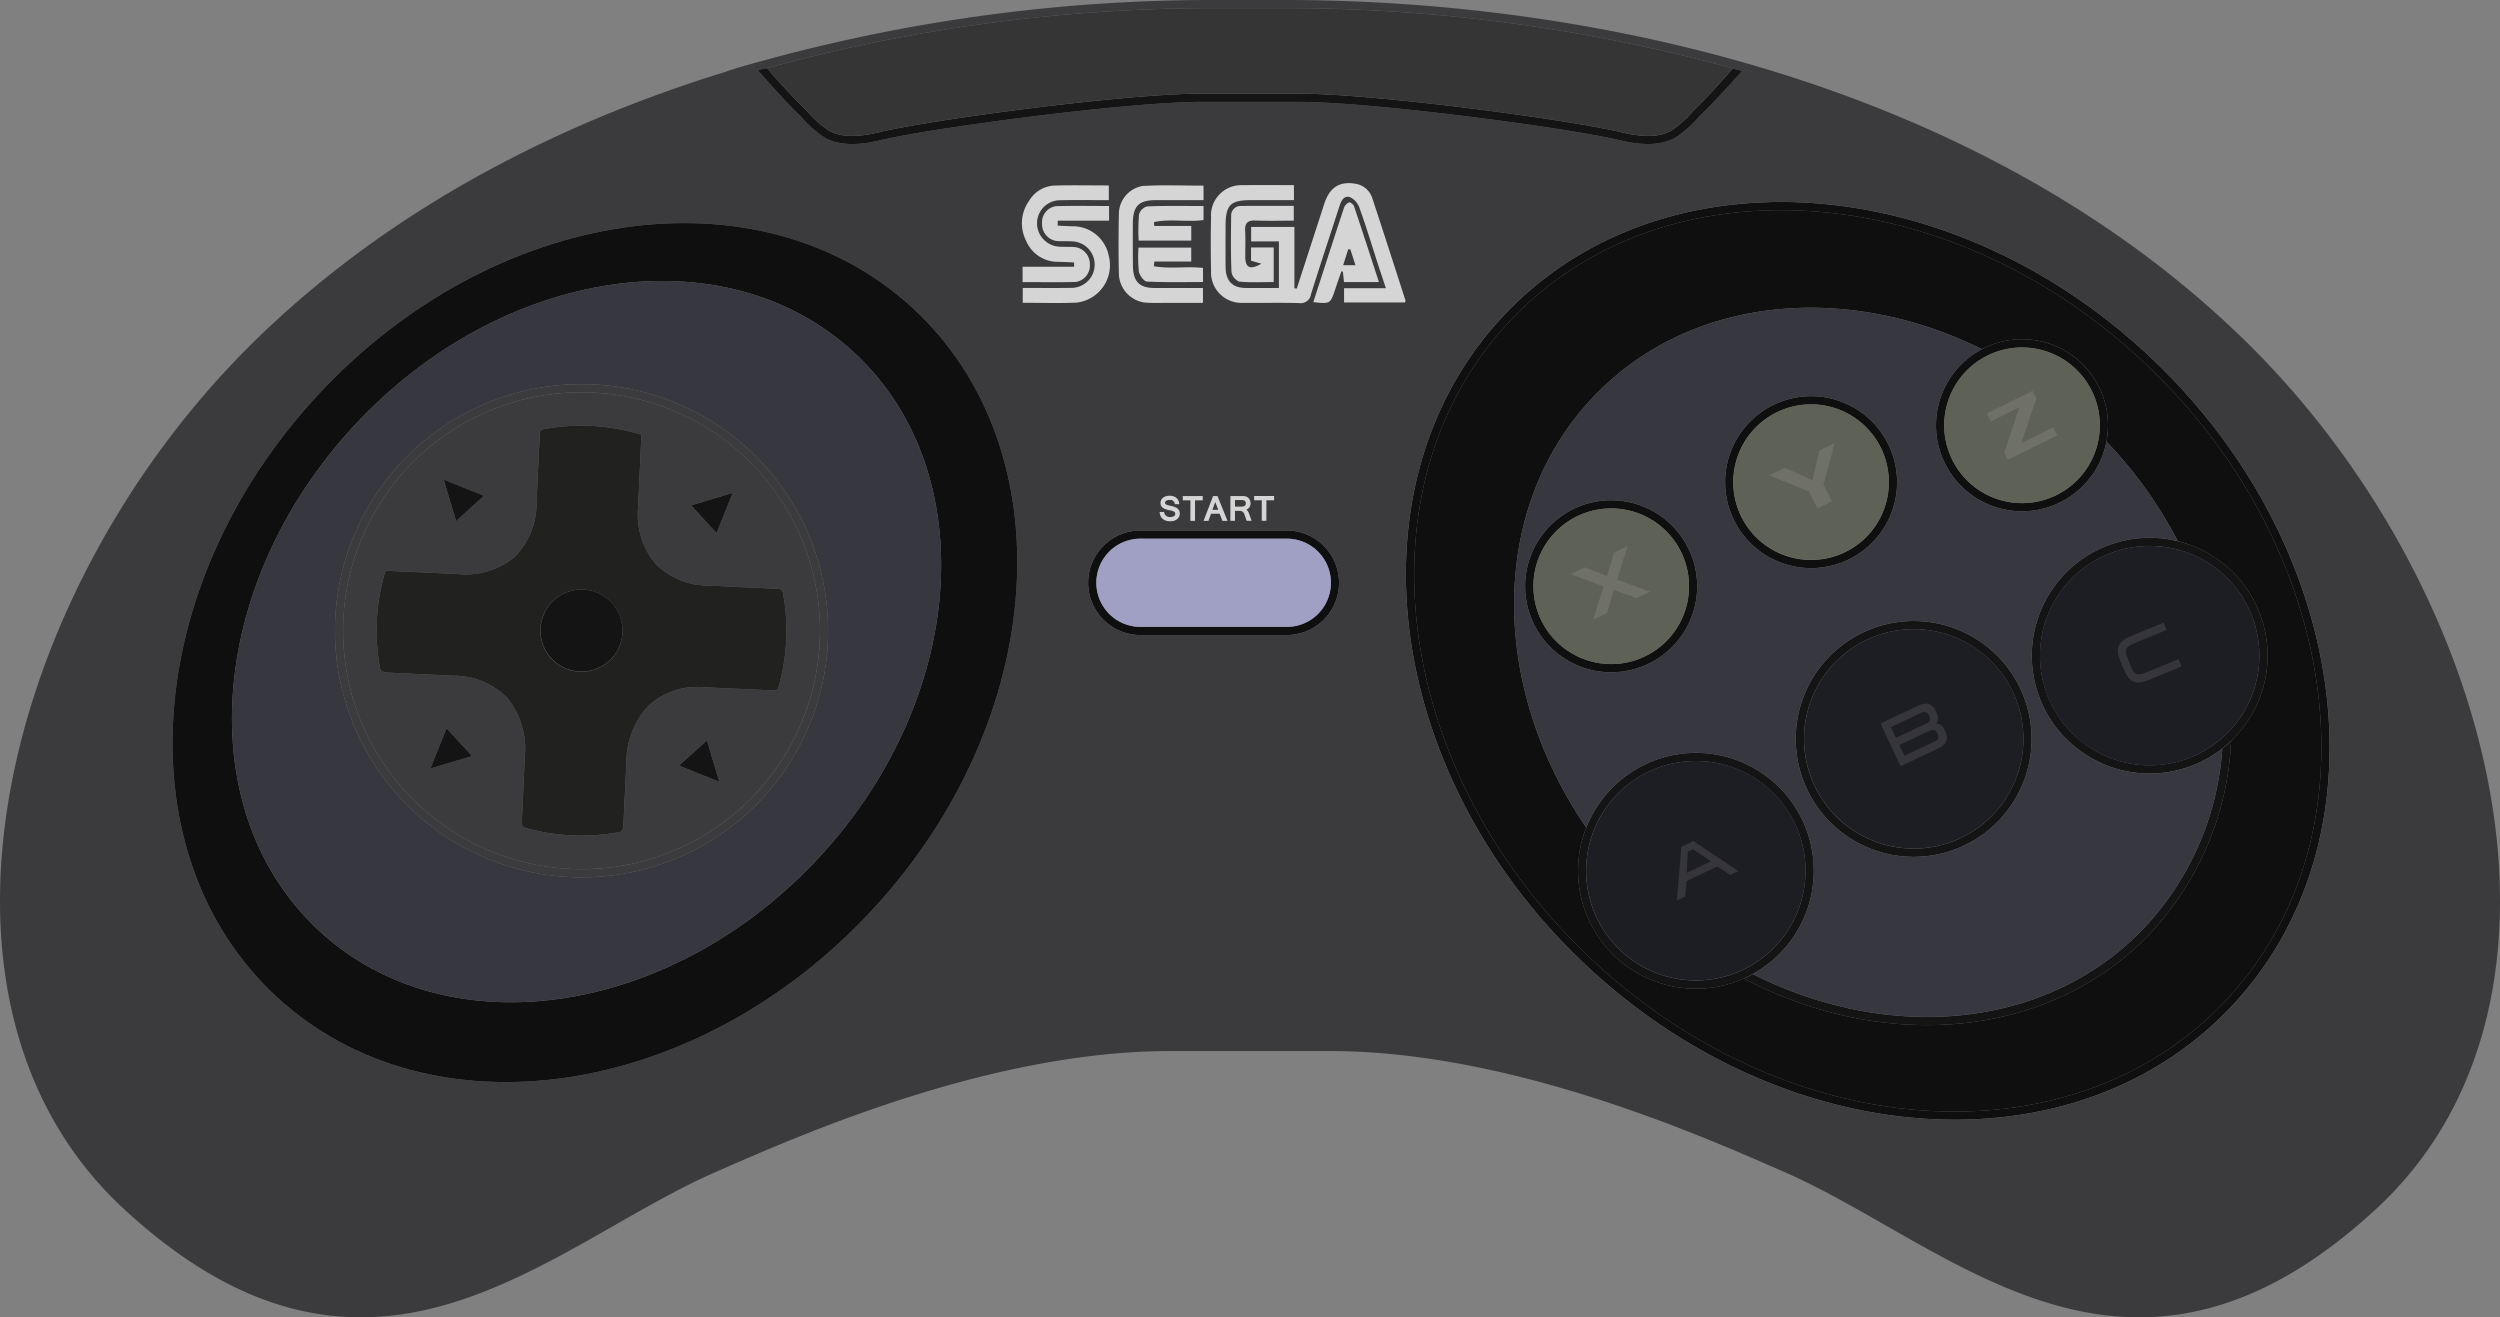 <svg id="Calque_1" data-name="Calque 1" xmlns="http://www.w3.org/2000/svg" viewBox="0 0 263.757 138.978"><rect x="0" y="0" width="263.757" height="138.978" fill="#808080" stroke="none"/><title>controller</title><path id="path9" d="M227.158,37.96c-11.88-11.33-26.78-16.99-40.49-16.64v.01c-10.67.27-20.64,4.17-27.93,11.86-16.65,17.57-12.91,48.15,8.21,68.29,21.12,20.15,51.75,22.35,68.41,4.77C252.018,88.68,248.288,58.1,227.158,37.96Zm7.57,67.7c-16.27,17.17-46.35,15.09-67.18-4.8-20.84-19.88-24.44-49.91-8.17-67.08,7.12-7.51,16.88-11.33,27.35-11.59,13.47-.34,28.12,5.2,39.84,16.39C247.408,58.46,250.998,88.5,234.728,105.66Z" transform="translate(0)" fill="#0f0f0f"/><path d="M167.788,87.95l-.71.5c-.03-.04-.05-.07-.08-.11a9.662,9.662,0,0,1,.36-1.03C167.488,87.53,167.638,87.74,167.788,87.95Z" transform="translate(0)" fill="#f3f3f3" opacity="0.34"/><path d="M210.198,36.42l-.4.77c-.23-.12-.47-.24-.7-.35a9.35,9.35,0,0,1,1.02-.46C210.148,36.39,210.168,36.41,210.198,36.42Z" transform="translate(0)" fill="#f3f3f3" opacity="0.34"/><path d="M222.158,45.26c.07.08.15.15.22.23a10.023,10.023,0,0,1-.14,1.1q-.33-.36-.69-.72Z" transform="translate(0)" fill="#f3f3f3" opacity="0.34"/><path d="M230.988,57.55l-.78.39c-.14-.28-.28-.56-.44-.84a9.29,9.29,0,0,1,1.17.35C230.958,57.48,230.968,57.52,230.988,57.55Z" transform="translate(0)" fill="#f3f3f3" opacity="0.34"/><path d="M235.388,78.16a31.77,31.77,0,0,1-8.46,20.24c-10.59,11.23-28.04,12.65-42.97,4.84a8.587,8.587,0,0,0,.96-.48c14.52,7.33,31.22,5.82,41.38-4.95a30.699,30.699,0,0,0,8.16-18.84A11.729,11.729,0,0,0,235.388,78.16Z" transform="translate(0)" fill="#151415"/><path d="M184.118,102.35c.26.14.53.28.8.41a8.587,8.587,0,0,1-.96.48l-.24-.12Z" transform="translate(0)" fill="#f3f3f3" opacity="0.34"/><path d="M235.398,78.05a.412.412,0,0,1-.01.11,11.729,11.729,0,0,1-.93.81c.03-.32.05-.64.07-.96Z" transform="translate(0)" fill="#f3f3f3" opacity="0.34"/><path id="circle31" d="M178.928,79.43a12.453,12.453,0,0,0-11.57,7.88,9.662,9.662,0,0,0-.36,1.03,12.444,12.444,0,0,0,11.93,15.97,12.26,12.26,0,0,0,5.03-1.07,8.587,8.587,0,0,0,.96-.48,12.435,12.435,0,0,0-5.99-23.33Zm0,24.01a11.575,11.575,0,1,1,11.56-11.57A11.566,11.566,0,0,1,178.928,103.44Z" transform="translate(0)" fill="#151415"/><path id="circle33" d="M201.918,65.52a12.44,12.44,0,1,0,12.42,12.44A12.441,12.441,0,0,0,201.918,65.52Zm0,24.01a11.575,11.575,0,1,1,11.56-11.57A11.572,11.572,0,0,1,201.918,89.53Z" transform="translate(0)" fill="#151415"/><path id="circle35" d="M230.938,57.45a9.29,9.29,0,0,0-1.17-.35,12.139,12.139,0,0,0-2.97-.36,12.435,12.435,0,1,0,7.66,22.23,11.729,11.729,0,0,0,.93-.81,12.423,12.423,0,0,0-4.45-20.71Zm-4.14,23.29a11.57,11.57,0,1,1,11.57-11.56A11.557,11.557,0,0,1,226.798,80.74Z" transform="translate(0)" fill="#151415"/><path id="circle37" d="M169.988,52.78a9.075,9.075,0,1,0,9.07,9.07A9.082,9.082,0,0,0,169.988,52.78Zm0,17.28a8.21,8.21,0,1,1,8.21-8.21A8.203,8.203,0,0,1,169.988,70.06Z" transform="translate(0)" fill="#0f0f0f"/><path id="circle39" d="M191.068,41.8a9.07,9.07,0,1,0,9.08,9.07A9.073,9.073,0,0,0,191.068,41.8Zm0,17.28a8.21,8.21,0,1,1,8.21-8.21A8.192,8.192,0,0,1,191.068,59.08Z" transform="translate(0)" fill="#0f0f0f"/><path id="circle41" d="M213.328,35.79a9.013,9.013,0,0,0-3.21.59,9.35,9.35,0,0,0-1.02.46,9.074,9.074,0,1,0,13.14,9.75,10.023,10.023,0,0,0,.14-1.1c.01-.21.02-.41.02-.62A9.078,9.078,0,0,0,213.328,35.79Zm0,17.29a8.21,8.21,0,1,1,8.21-8.21A8.209,8.209,0,0,1,213.328,53.08Z" transform="translate(0)" fill="#0f0f0f"/><path id="path45" d="M135.758,55.97h-15.44a5.515,5.515,0,0,0,0,11.03h15.44a5.515,5.515,0,1,0,0-11.03Zm0,10.17h-15.44a4.655,4.655,0,0,1,0-9.31h15.44a4.655,4.655,0,1,1,0,9.31Z" transform="translate(0)" fill="#0f0f0f"/><path d="M262.638,83.2c-3.11-16.91-12.51-34.37-26.03-47.5C209.478,9.34,169.178,0,135.488,0h-7.23a178.908,178.908,0,0,0-47.6,6.36c-.21.06-2.61.69-3.98,1.17a.076.076,0,0,0-.04.02c-18.18,5.59-35.57,14.63-49.49,28.15-13.52,13.13-22.92,30.59-26.03,47.5-3.11,16.92.09,33.34,11.87,44.27,12.99,12.05,24.25,13.09,34.39,10.08s19.2-9.98,28.02-13.85c8.55-3.75,28.84-12.81,48.03-12.81h16.91c19.18,0,39.48,9.06,48.03,12.81,8.82,3.87,17.86,10.84,28,13.85s21.42,1.97,34.4-10.08C262.558,116.54,265.748,100.12,262.638,83.2ZM80.918,7.19a178.496,178.496,0,0,1,47.34-6.33h7.23a178.084,178.084,0,0,1,47.33,6.36l.98.27s-2.94,3.32-4.52,4.79a11.541,11.541,0,0,1-2.62,2.3c-1.23.64-2.98.89-5.79.21-5.38-1.29-26.02-4.04-33.83-4.04h-10.3c-7.81,0-28.45,2.75-33.84,4.04-2.81.68-4.56.43-5.8-.21a11.69,11.69,0,0,1-2.61-2.3c-1.35-1.26-3.48-3.67-4.08-4.35a1.835,1.835,0,0,0-.15-.18,1.803,1.803,0,0,1-.3-.37Zm-51.73,97.98c-16.15-14.92-14.3-43.31,4.27-63.41s46.72-24.16,62.87-9.23,14.32,43.32-4.25,63.41C73.508,116.04,45.338,120.1,29.188,105.17ZM135.758,67h-15.44a5.515,5.515,0,0,1,0-11.03h15.44a5.515,5.515,0,1,1,0,11.03Zm99.6,39.25c-16.66,17.58-47.29,15.38-68.41-4.77-21.12-20.14-24.86-50.72-8.21-68.29,7.29-7.69,17.26-11.59,27.93-11.86v-.01c13.71-.35,28.61,5.31,40.49,16.64C248.288,58.1,252.018,88.68,235.358,106.25Z" transform="translate(0)" fill="#3b3a3c"/><path d="M226.568,38.58c-11.72-11.19-26.37-16.73-39.84-16.39-10.47.26-20.23,4.08-27.35,11.59-16.27,17.17-12.67,47.2,8.17,67.08,20.83,19.89,50.91,21.97,67.18,4.8C250.998,88.5,247.408,58.46,226.568,38.58Zm.36,59.82c-10.59,11.23-28.04,12.65-42.97,4.84a12.26,12.26,0,0,1-5.03,1.07,12.444,12.444,0,0,1-11.93-15.97,9.662,9.662,0,0,1,.36-1.03c-10.2-14.88-10.33-33.7.67-45.36,10.1-10.7,26.62-12.26,41.07-5.11a9.35,9.35,0,0,1,1.02-.46,9.063,9.063,0,0,1,12.28,8.49c0,.21-.01.41-.02.62a10.023,10.023,0,0,1-.14,1.1,45.793,45.793,0,0,1,7.53,10.51,9.29,9.29,0,0,1,1.17.35,12.423,12.423,0,0,1,4.45,20.71A31.77,31.77,0,0,1,226.928,98.4Z" transform="translate(0)" fill="#0f0f0f"/><path d="M226.798,81.61a12.435,12.435,0,1,1,0-24.87,12.139,12.139,0,0,1,2.97.36,45.793,45.793,0,0,0-7.53-10.51,9.073,9.073,0,1,1-13.14-9.75c-14.45-7.15-30.97-5.59-41.07,5.11-11,11.66-10.87,30.48-.67,45.36a12.433,12.433,0,1,1,17.56,15.45c14.52,7.33,31.22,5.82,41.38-4.95a30.699,30.699,0,0,0,8.16-18.84A12.338,12.338,0,0,1,226.798,81.61Zm-56.81-10.68a9.075,9.075,0,1,1,9.07-9.08A9.084,9.084,0,0,1,169.988,70.93Zm12.02-20.06a9.07,9.07,0,1,1,9.06,9.07A9.073,9.073,0,0,1,182.008,50.87Zm19.91,39.53a12.44,12.44,0,1,1,12.42-12.44A12.447,12.447,0,0,1,201.918,90.4Z" transform="translate(0)" fill="#37373f"/><path d="M238.368,69.18a11.575,11.575,0,1,1-11.57-11.58A11.555,11.555,0,0,1,238.368,69.18Z" transform="translate(0)" fill="#1d1e23"/><path d="M213.478,77.96a11.57,11.57,0,1,1-11.56-11.58A11.561,11.561,0,0,1,213.478,77.96Z" transform="translate(0)" fill="#1d1e23"/><path d="M190.488,91.87a11.57,11.57,0,1,1-11.56-11.58A11.549,11.549,0,0,1,190.488,91.87Z" transform="translate(0)" fill="#1d1e23"/><circle cx="213.328" cy="44.87" r="8.21" transform="translate(120.645 242.182) rotate(-76.717)" fill="#5e6155"/><path d="M199.278,50.87a8.2,8.2,0,1,1-8.21-8.21A8.203,8.203,0,0,1,199.278,50.87Z" transform="translate(0)" fill="#5e6155"/><circle cx="169.988" cy="61.85" r="8.21" fill="#5e6155"/><path d="M183.798,7.49s-2.94,3.32-4.52,4.79a11.541,11.541,0,0,1-2.62,2.3c-1.23.64-2.98.89-5.79.21-5.38-1.29-26.02-4.04-33.83-4.04h-10.3c-7.81,0-28.45,2.75-33.84,4.04-2.81.68-4.56.43-5.8-.21a11.69,11.69,0,0,1-2.61-2.3c-1.35-1.26-3.48-3.67-4.08-4.35a1.835,1.835,0,0,0-.15-.18,1.803,1.803,0,0,1-.3-.37l.96-.19c.02.03,2.67,3.07,4.16,4.45a11.198,11.198,0,0,0,2.43,2.18c1.02.53,2.51.78,5.19.14,5.6-1.35,26.03-4.08,34.04-4.08h10.3c8.01,0,28.44,2.73,34.04,4.08,2.68.64,4.17.39,5.19-.14a11.199,11.199,0,0,0,2.43-2.18c1.29-1.19,3.52-3.73,4.12-4.42Z" transform="translate(0)" fill="#151415"/><path d="M96.328,32.53c-16.15-14.93-44.3-10.87-62.87,9.23s-20.42,48.49-4.27,63.41c16.15,14.93,44.32,10.87,62.89-9.23C110.648,75.85,112.478,47.46,96.328,32.53ZM86.458,90.41c-15.54,16.81-39.17,20.38-52.78,7.8-13.61-12.59-11.91-36.42,3.63-53.24,15.54-16.81,39.18-20.37,52.78-7.79v-.01C103.698,49.76,101.998,73.59,86.458,90.41Z" transform="translate(0)" fill="#0f0f0f"/><path d="M140.415,61.485a4.643,4.643,0,0,1-4.652,4.652H120.322a4.652,4.652,0,0,1,0-9.305h15.44A4.643,4.643,0,0,1,140.415,61.485Z" transform="translate(0)" fill="#a09fc4"/><path d="M90.088,37.17v.01c-13.6-12.58-37.24-9.02-52.78,7.79-15.54,16.82-17.24,40.65-3.63,53.24,13.61,12.58,37.24,9.01,52.78-7.8C101.998,73.59,103.698,49.76,90.088,37.17Zm-28.74,55.39a26.015,26.015,0,1,1,26.02-26.02A26.018,26.018,0,0,1,61.348,92.56Z" transform="translate(0)" fill="#37373f"/><path d="M61.348,41.39a25.155,25.155,0,1,0,25.16,25.15A25.144,25.144,0,0,0,61.348,41.39Zm12.23,11.73,2.87-.87.86-.26-.34.85-1.12,2.77-.25.63-.47-.5-1.75-1.92-.46-.51Zm-25.94-2.19,2.79,1.12.63.26-.51.46-1.92,1.74-.5.47-.2-.66-.86-2.86-.25-.87Zm1.49,29.04-2.86.85-.85.26.32-.84,1.12-2.77.26-.64.46.52,1.76,1.9.46.52Zm25.93,2.18-2.77-1.11-.65-.27.51-.46,1.93-1.74.5-.46.2.64.85,2.87.27.87Zm7.09-9.7c-.08.25-.13.29-.2.32a1.297,1.297,0,0,1-.61.06l-7.08-.32a7.581,7.581,0,0,0-5.83,1.94,8.677,8.677,0,0,0-2.34,6.01l-.32,6.55a1.206,1.206,0,0,1-.14.61.4.4,0,0,1-.27.17,21.85,21.85,0,0,1-5.01.34,20.739,20.739,0,0,1-5.02-.82h-.02c-.13-.05-.15-.08-.19-.16a1.708,1.708,0,0,1-.05-.67l.3-6.58a8.582,8.582,0,0,0-1.8-6.21,7.891,7.891,0,0,0-5.78-2.4l-6.92-.33c-.55-.03-.72-.24-.77-.46v-.01a21.9,21.9,0,0,1,.5-10.05c0-.01.01,0,.01-.01v-.02c.04-.1.06-.12.11-.15a1.803,1.803,0,0,1,.55-.02l6.98.32a8.116,8.116,0,0,0,6.05-1.8,8.113,8.113,0,0,0,2.31-5.83l.34-7.11a.963.963,0,0,1,.09-.43c.04-.05.04-.06.14-.08h.01a22.082,22.082,0,0,1,5.17-.38,22.364,22.364,0,0,1,5.16.88c.11.04.1.03.12.1a3.22,3.22,0,0,1,0,.65l-.32,6.97a8.054,8.054,0,0,0,1.82,5.91,7.782,7.782,0,0,0,5.58,2.34l7.31.34a.661.661,0,0,1,.42.12.807.807,0,0,1,.15.31c0,.01.01.01.01.02a21.725,21.725,0,0,1-.46,9.88Z" transform="translate(0)" fill="#3b3a3c"/><path d="M61.348,40.53a26.015,26.015,0,1,0,26.02,26.01A26.016,26.016,0,0,0,61.348,40.53Zm0,51.17a25.155,25.155,0,1,1,25.16-25.16A25.146,25.146,0,0,1,61.348,91.7Z" transform="translate(0)" fill="#3b3a3c"/><polygon points="49.798 79.77 49.128 79.97 46.268 80.82 45.418 81.08 45.738 80.24 46.858 77.47 47.118 76.83 47.578 77.35 49.338 79.25 49.798 79.77" fill="#151415"/><polygon points="75.898 82.49 75.058 82.15 72.288 81.04 71.638 80.77 72.148 80.31 74.078 78.57 74.578 78.11 74.778 78.75 75.628 81.62 75.898 82.49" fill="#151415"/><polygon points="77.308 51.99 76.968 52.84 75.848 55.61 75.598 56.24 75.128 55.74 73.378 53.82 72.918 53.31 73.578 53.12 76.448 52.25 77.308 51.99" fill="#151415"/><polygon points="51.058 52.31 50.548 52.77 48.628 54.51 48.128 54.98 47.928 54.32 47.068 51.46 46.818 50.59 47.638 50.93 50.428 52.05 51.058 52.31" fill="#151415"/><path d="M82.608,62.57c0-.01-.01-.01-.01-.02a.807.807,0,0,0-.15-.31.661.661,0,0,0-.42-.12l-7.31-.34a7.782,7.782,0,0,1-5.58-2.34,8.054,8.054,0,0,1-1.82-5.91l.32-6.97a3.22,3.22,0,0,0,0-.65c-.02-.07-.01-.06-.12-.1a22.364,22.364,0,0,0-5.16-.88,22.082,22.082,0,0,0-5.17.38h-.01c-.1.02-.1.03-.14.08a.963.963,0,0,0-.09.43l-.34,7.11a8.113,8.113,0,0,1-2.31,5.83,8.116,8.116,0,0,1-6.05,1.8l-6.98-.32a1.803,1.803,0,0,0-.55.02c-.05.03-.07.05-.11.15v.02c0,.01-.01,0-.01.01a21.9,21.9,0,0,0-.5,10.05v.01c.05.22.22.43.77.46l6.92.33a7.891,7.891,0,0,1,5.78,2.4,8.582,8.582,0,0,1,1.8,6.21l-.3,6.58a1.708,1.708,0,0,0,.05.67c.04.08.06.11.19.16h.02a20.739,20.739,0,0,0,5.02.82,21.85,21.85,0,0,0,5.01-.34.4.4,0,0,0,.27-.17,1.206,1.206,0,0,0,.14-.61l.32-6.55a8.677,8.677,0,0,1,2.34-6.01,7.581,7.581,0,0,1,5.83-1.94l7.08.32a1.297,1.297,0,0,0,.61-.06c.07-.03.12-.07.2-.32a21.725,21.725,0,0,0,.46-9.88ZM61.348,70.87a4.335,4.335,0,1,1,4.33-4.33A4.317,4.317,0,0,1,61.348,70.87Z" transform="translate(0)" fill="#212120"/><path d="M65.678,66.54a4.325,4.325,0,1,1-4.33-4.34A4.319,4.319,0,0,1,65.678,66.54Z" transform="translate(0)" fill="#151415"/><path d="M182.818,7.22c-.6.69-2.83,3.23-4.12,4.42a11.199,11.199,0,0,1-2.43,2.18c-1.02.53-2.51.78-5.19.14-5.6-1.35-26.03-4.08-34.04-4.08h-10.3c-8.01,0-28.44,2.73-34.04,4.08-2.68.64-4.17.39-5.19-.14a11.198,11.198,0,0,1-2.43-2.18c-1.49-1.38-4.14-4.42-4.16-4.45a178.496,178.496,0,0,1,47.34-6.33h7.23A178.084,178.084,0,0,1,182.818,7.22Z" transform="translate(0)" fill="#353535"/><g id="SEGA"><path d="M148.239,31.911h-6.437V30.406h4.412c-.321-.97-.586-1.76-.843-2.552-.64-1.976-1.238-3.968-1.941-5.918a1.936,1.936,0,0,0-1.049-1.155c-.707-.164-.936.569-1.133,1.176-.979,3.027-1.985,6.045-2.932,9.083a1.099,1.099,0,0,1-1.265.935c-1.975-.054-3.952-.005-5.927-.023a3.212,3.212,0,0,1-3.354-3.4c-.039-1.866-.043-3.735 0-5.601a3.191,3.191,0,0,1,3.338-3.414c1.781-.025,3.562-.005,5.406-.005v1.585c-1.531,0-3.053 0-4.574-0-2.147-.001-2.64.518-2.64,2.782-0,1.409-.006,2.818.002,4.226.009,1.507.695,2.241,2.113,2.256,1.151.012,2.303.002,3.513.002V25.469h-2.93V23.94h4.566v6.473l.249.029q1.449-4.464,2.897-8.929c.551-1.702,1.565-2.394,3.2-2.142a2.235,2.235,0,0,1,1.882,1.571c1.183,3.574,2.33,7.161,3.486,10.744C148.294,31.741,148.257,31.814,148.239,31.911Z" transform="translate(0)" fill="#d5d5d5"/><path d="M107.902,31.944V30.377c1.717,0,3.401.019,5.085-.006a2.454,2.454,0,0,0,.135-4.906c-.563-.04-1.133.015-1.692-.046a1.781,1.781,0,0,1-1.488-1.843A1.706,1.706,0,0,1,111.432,21.75c1.841-.054,3.685-.016,5.577-.016v1.55h-5.414l-.005.521c.516.023,1.032.055,1.549.067a3.857,3.857,0,0,1,3.837,3.105,3.968,3.968,0,0,1-3.42,4.951C111.712,32.006,109.862,31.944,107.902,31.944Z" transform="translate(0)" fill="#d5d5d5"/><path d="M107.886,29.763V28.144h5.433l.002-.455c-.554-.022-1.108-.056-1.662-.065a3.61,3.61,0,0,1-3.394-2.204,4.074,4.074,0,0,1,.327-4.26,3.255,3.255,0,0,1,2.586-1.578c1.908-.061,3.82-.017,5.805-.017v1.553c-1.715,0-3.43-.029-5.145.008a2.434,2.434,0,0,0-2.294,3.227,2.489,2.489,0,0,0,2.324,1.676c.532.031,1.069-.008,1.598.046a1.8,1.8,0,0,1,1.518,1.822,1.751,1.751,0,0,1-1.477,1.85C111.666,29.798,109.821,29.763,107.886,29.763Z" transform="translate(0)" fill="#d5d5d5"/><path d="M126.975,19.585v1.532c-1.698,0-3.38-.001-5.061 0-1.768.002-2.384.627-2.396,2.457-.009,1.473-.004,2.946.007,4.419.013,1.7.666,2.385,2.269,2.39,1.686.005,3.372.001,5.121.001V31.956c-1.258,0-2.497.003-3.736-.001-.783-.002-1.569.026-2.349-.029a3.138,3.138,0,0,1-2.782-2.949c-.053-2.159-.05-4.321-.001-6.48a3.007,3.007,0,0,1,2.521-2.88C122.684,19.498,124.809,19.585,126.975,19.585Z" transform="translate(0)" fill="#d5d5d5"/><path d="M138.557,31.876c1.092-3.373,2.153-6.674,3.241-9.965a.999.999,0,0,1,.536-.56c.119-.043.455.215.517.401.887,2.638,1.744,5.287,2.632,8.008h-3.687l-.114-1.087-.158-.057c-.21.611-.426,1.219-.629,1.832C140.354,32.074,140.356,32.075,138.557,31.876Zm3.152-3.897h1.294l-.543-1.682-.223.014Z" transform="translate(0)" fill="#d5d5d5"/><path d="M133.076,27.821l-1.088-.318V26.111H134.38V29.757c-1.223,0-2.438.069-3.638-.047a1.335,1.335,0,0,1-.817-.988c-.082-1.962-.058-3.93-.035-5.895a1.011,1.011,0,0,1,1.077-1.099c1.816-.018,3.633-.006,5.531-.006v1.558c-1.366,0-2.707.038-4.045-.014-.82-.032-1.137.267-1.085,1.133.055.914.004,1.834.015,2.751C131.396,28.244,131.902,28.507,133.076,27.821Z" transform="translate(0)" fill="#d5d5d5"/><path d="M121.735,28.085c1.688.315,3.436-.015,5.186.183v1.487c-2.001,0-3.964.048-5.919-.05-.312-.016-.779-.653-.85-1.064a15.352,15.352,0,0,1-.04-2.519h5.568v1.47h-3.893Z" transform="translate(0)" fill="#d5d5d5"/><path d="M126.976,21.736v1.477c-1.736.247-3.517-.158-5.223.219l.017.406h3.912V25.381h-5.554a21.438,21.438,0,0,1,.042-2.766,1.248,1.248,0,0,1,.865-.84C122.998,21.698,124.965,21.736,126.976,21.736Z" transform="translate(0)" fill="#d5d5d5"/></g><path d="M123.48,54.995a1.475,1.475,0,0,1-.489-.072.984.984,0,0,1-.351-.205.86.86,0,0,1-.213-.312,1.162,1.162,0,0,1-.08-.398h.474a.606.606,0,0,0,.067.242.536.536,0,0,0,.142.17.583.583,0,0,0,.196.1.85.85,0,0,0,.237.031,1.031,1.031,0,0,0,.216-.025.55.55,0,0,0,.168-.068.314.314,0,0,0,.107-.107.273.273,0,0,0,.038-.143.253.253,0,0,0-.036-.139.345.345,0,0,0-.12-.102,1.117,1.117,0,0,0-.216-.082c-.09-.023-.199-.049-.33-.074a2.336,2.336,0,0,1-.386-.117.922.922,0,0,1-.266-.156.585.585,0,0,1-.153-.209.738.738,0,0,1,.02-.574.703.703,0,0,1,.195-.24,1.005,1.005,0,0,1,.302-.158,1.391,1.391,0,0,1,.799.004.955.955,0,0,1,.319.176.806.806,0,0,1,.21.281.935.935,0,0,1,.081.375h-.468a.469.469,0,0,0-.537-.445.686.686,0,0,0-.363.08.251.251,0,0,0-.125.221.19.19,0,0,0,.026.1.266.266,0,0,0,.088.076.745.745,0,0,0,.155.064q.094.029.229.059c.078.016.157.031.239.051a2.074,2.074,0,0,1,.241.072,1.379,1.379,0,0,1,.222.1.755.755,0,0,1,.183.145.613.613,0,0,1,.124.199.717.717,0,0,1,.046.268.738.738,0,0,1-.074.33.784.784,0,0,1-.206.258.977.977,0,0,1-.314.168A1.232,1.232,0,0,1,123.48,54.995Z" transform="translate(0)" fill="#d5d5d5"/><path d="M126.892,52.786h-.812l-.003,2.166h-.488l.003-2.164H124.784l.001-.451h2.107Z" transform="translate(0)" fill="#d5d5d5"/><path d="M129.507,54.95h-.543l-.285-.748h-.913l-.272.748-.516.002,1.005-2.617h.465Zm-.979-1.164-.315-.826-.3.828Z" transform="translate(0)" fill="#d5d5d5"/><path d="M132.05,54.948h-.524l-.248-.713a.595.595,0,0,0-.072-.135.496.496,0,0,0-.104-.107.511.511,0,0,0-.131-.07.495.495,0,0,0-.153-.025h-.522l-.001,1.051h-.487l.003-2.615h1.17c.069,0,.136.002.199.004a1.087,1.087,0,0,1,.182.021.982.982,0,0,1,.167.055.571.571,0,0,1,.151.098.587.587,0,0,1,.112.123.726.726,0,0,1,.079.143.8.8,0,0,1,.048.158.774.774,0,0,1,.017.162.722.722,0,0,1-.116.412.735.735,0,0,1-.318.262.895.895,0,0,1,.271.404Zm-1.755-1.5h.648a1.411,1.411,0,0,0,.224-.02.399.399,0,0,0,.153-.059.246.246,0,0,0,.087-.109.431.431,0,0,0,.027-.164.298.298,0,0,0-.107-.256.568.568,0,0,0-.334-.08h-.698Z" transform="translate(0)" fill="#d5d5d5"/><path d="M134.422,52.78h-.812l-.003,2.166H133.119l.003-2.164h-.809l.001-.451h2.107Z" transform="translate(0)" fill="#d5d5d5"/><path d="M172.672,63.119l-2.409-.876L169.543,64.667l-1.461.723,1.09-3.524L165.7,60.575l1.461-.723,2.373.918.755-2.466,1.425-.705-1.098,3.553,3.481,1.262Z" transform="translate(0)" fill="#6f7066"/><path d="M192.382,51.108l.88,1.779-1.522.753-.88-1.779-4.202-1.7,1.644-.814,2.917,1.313.715-3.111,1.644-.814Z" transform="translate(0)" fill="#6f7066"/><path d="M211.823,48.518l-.374-.756,1.578-4.774-2.996,1.483-.422-.854,4.839-2.394.397.802-1.578,4.716,3.358-1.662.423.854Z" transform="translate(0)" fill="#6f7066"/><path d="M183.405,91.902l-.855.408-1.378-.896-3.242,1.547L177.798,94.578l-.892.426.488-5.667,1.259-.601Zm-2.905-1.029L178.621,89.601l-.552.263-.114,2.223Z" transform="translate(0)" fill="#35353a"/><path d="M204.261,76.364a.883.883,0,0,0,.113-1.011l-.173-.387c-.356-.754-.974-.92-1.849-.507l-3.953,1.866.342.745,1.422,3.011.364.75,3.953-1.866c.875-.413,1.137-1.0.783-1.75l-.189-.379A.871.871,0,0,0,204.261,76.364Zm-.074,1.828-.512.242-2.757,1.292L200.384,78.597l2.787-1.316.483-.218c.333-.157.588-.049.763.322C204.596,77.764,204.52,78.035,204.186,78.192Zm-.893-1.891-3.265,1.542-.533-1.129,3.265-1.542c.333-.157.59-.044.769.335C203.707,75.882,203.627,76.144,203.294,76.301Z" transform="translate(0)" fill="#35353a"/><path d="M227.108,67.069l-1.919.791c-1.287.524-.964.992-.543,2.018s.515,1.585,1.799,1.059l3.395-1.391.315.77-3.39,1.393c-1.793.737-2.249.029-2.879-1.511-.631-1.54-.813-2.37.966-3.104l3.411-1.397.313.764Z" transform="translate(0)" fill="#35353a"/></svg>